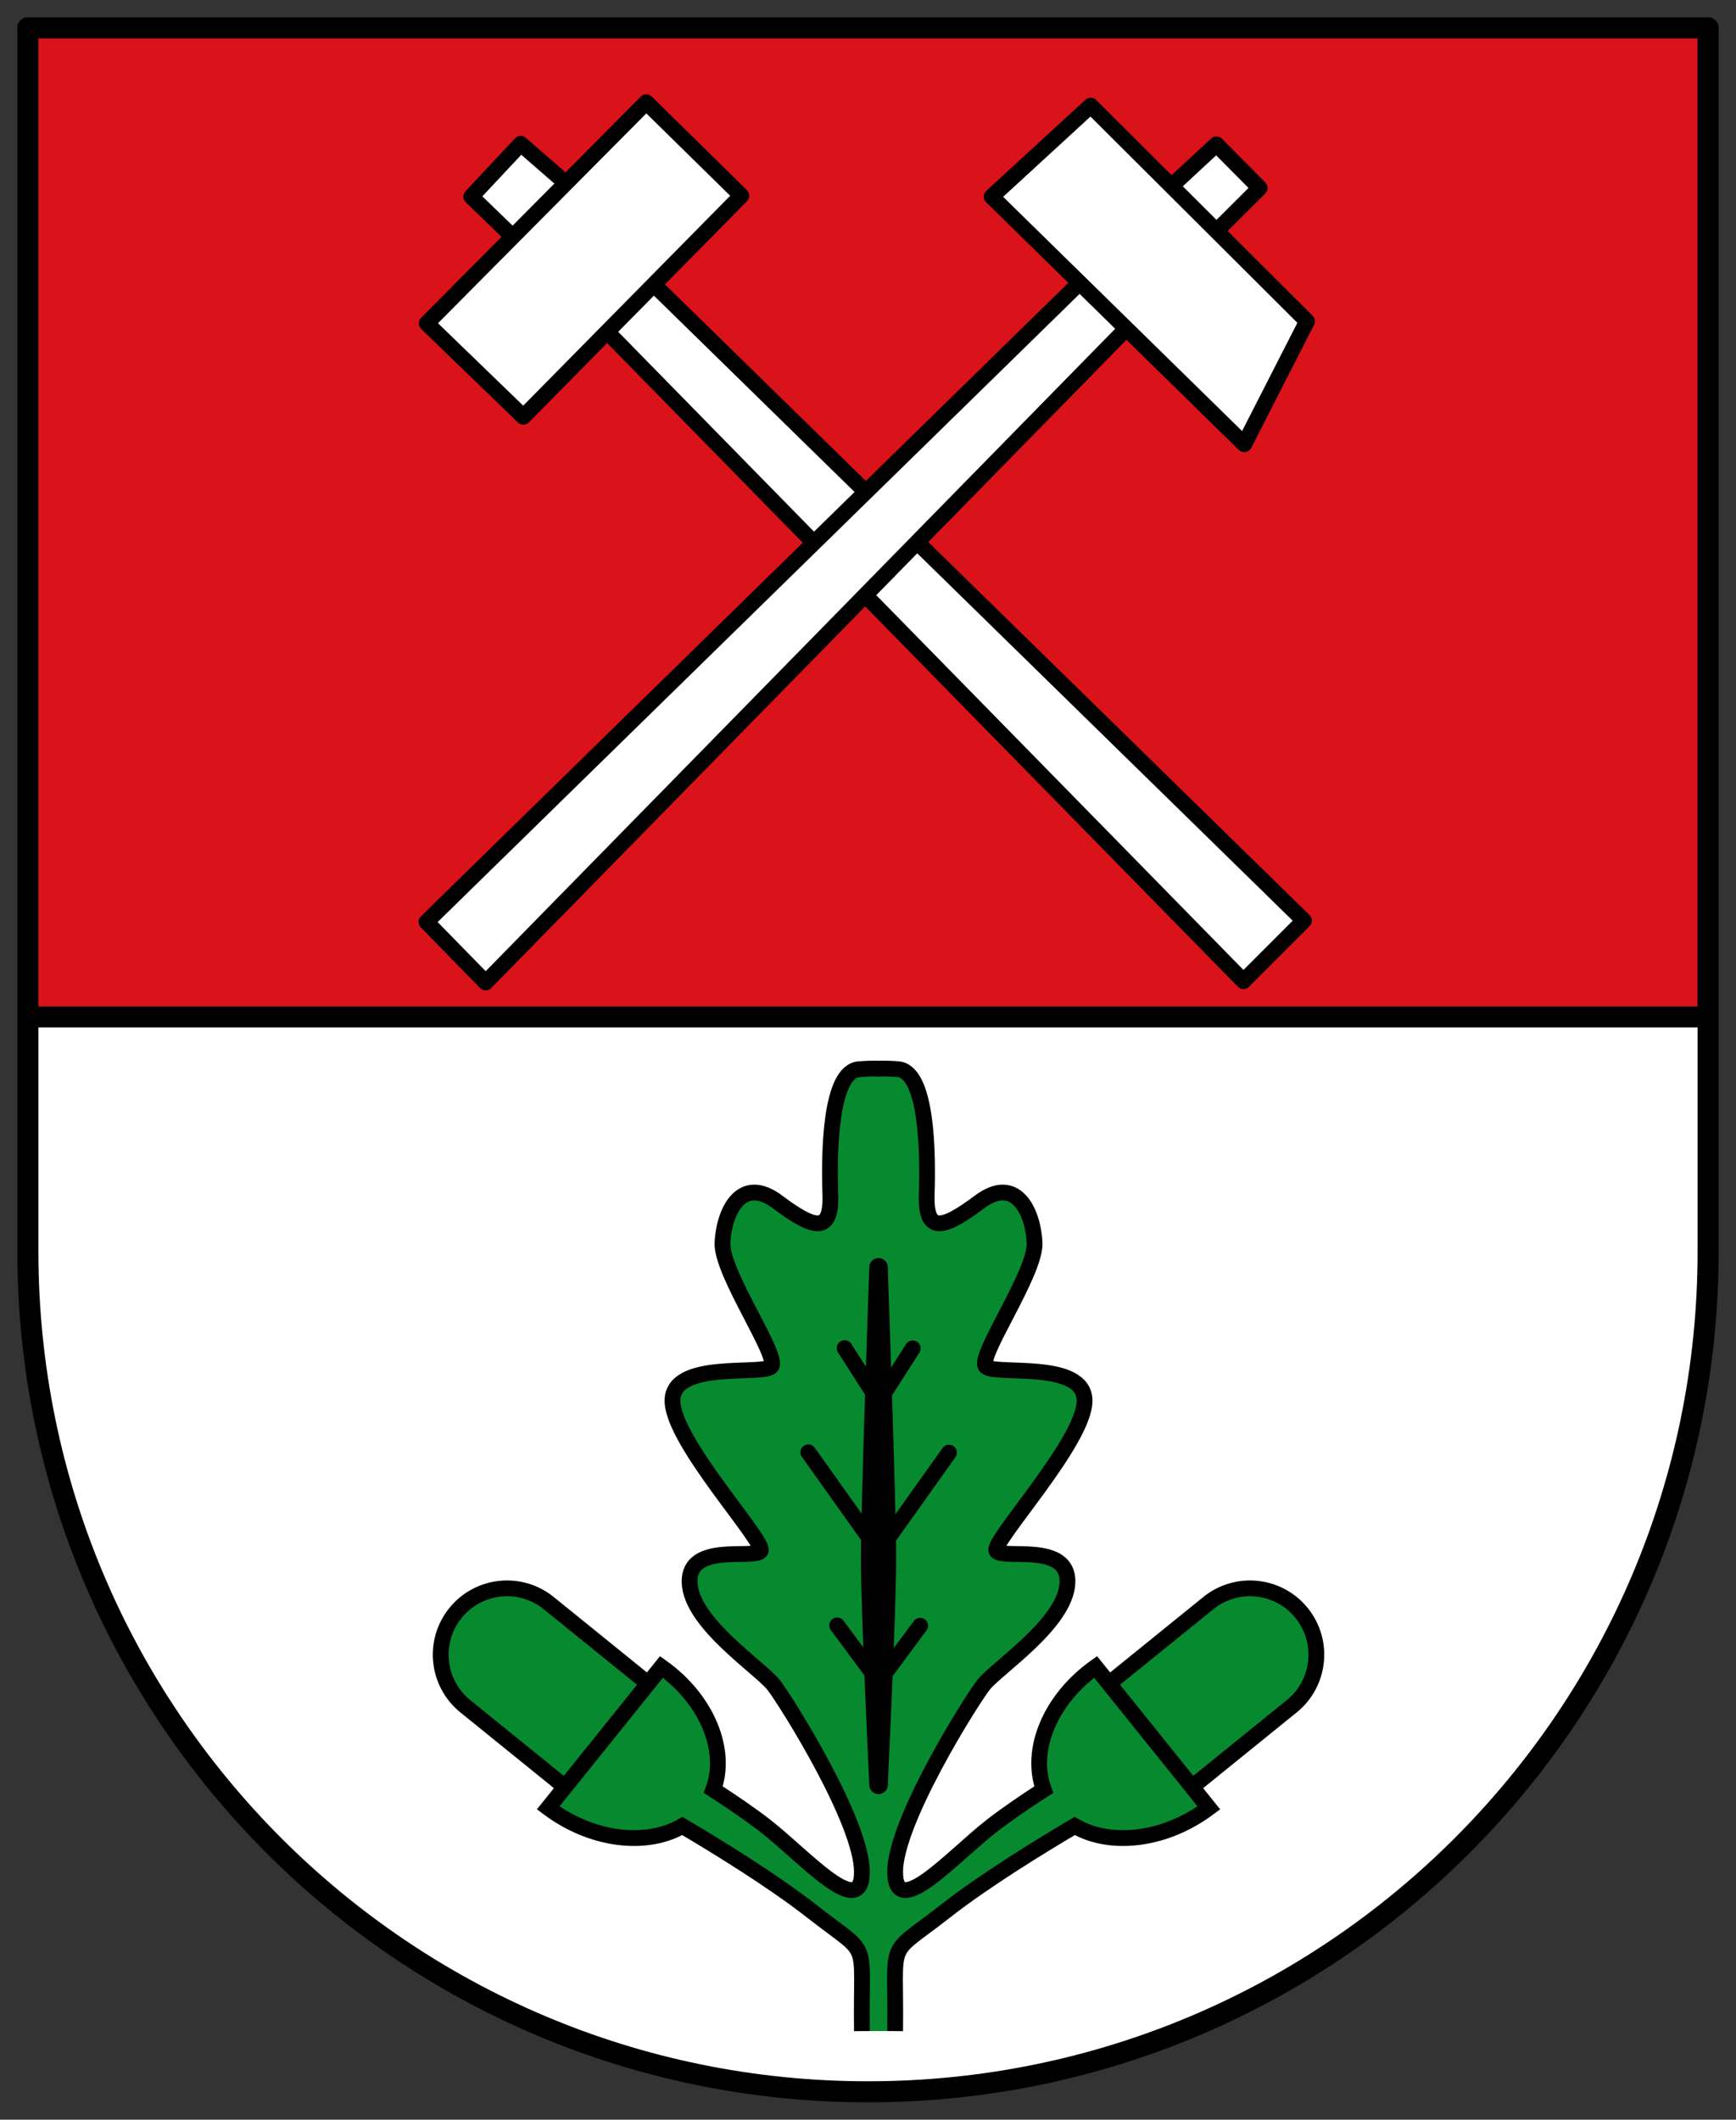 <svg height="610.313" width="500" xmlns="http://www.w3.org/2000/svg"><rect width="100%" height="100%" fill="#333333" stroke="none"/><g stroke="#000"><path d="m8.031 8.041v352.273c0 133.63 108.338 241.969 241.969 241.969s241.969-108.338 241.969-241.969v-352.273z" fill="#fff" stroke-dashoffset="13.8" stroke-linecap="round" stroke-linejoin="round" stroke-width="6.062"/><path d="m131.189 464.411c-6.638 8.198-5.371 20.225 2.828 26.862l39.592 32.045 24.037-29.69-39.592-32.045c-8.2-6.637-20.228-5.371-26.865 2.828z" fill="#078930" stroke-dashoffset="13.8" stroke-linecap="round" stroke-linejoin="round" stroke-width="4.547"/><path d="m8.031 8.031h483.919v284.768h-483.919z" fill="#da121a" stroke-dashoffset="13.8" stroke-linecap="round" stroke-linejoin="round" stroke-width="6.062"/><path d="m374.876 464.411c6.638 8.198 5.371 20.225-2.828 26.862l-39.592 32.045-24.037-29.69 39.592-32.045c8.2-6.637 20.228-5.371 26.865 2.828z" fill="#078930" stroke-dashoffset="13.8" stroke-linecap="round" stroke-linejoin="round" stroke-width="4.547"/><path d="m257.815 584.806c.379-27.659-3.031-20.839 14.398-34.479 11.47-8.977 27.564-18.819 37.321-24.581 9.428 5.497 23.634 4.563 35.9-3.315.948-.609 1.866-1.234 2.747-1.894l-32.632-40.588c-13.084 9.31-19.138 24.019-14.919 35.331-4.798 3.09-10.494 6.938-14.919 10.373-11.329 8.792-27.896 27.706-27.896 13.308s21.597-48.83 25.386-53.755c3.789-4.926 23.87-17.855 24.249-29.6.379-11.746-18.945-6.441-20.46-9.093-1.516-2.652 25.386-31.448 25.386-43.194s-25.765-7.199-28.417-9.851 14.398-26.901 14.019-35.616c-.379-8.714-5.304-19.702-15.913-11.746-10.609 7.957-15.535 9.093-15.156-2.273s.227-35.414-8.336-35.995c-.904-.061-1.726-.121-2.415-.136-1.034-.03-1.798-.061-2.321-.045-.523 0-.805.045-.805.045s-.282-.045-.805-.045c-.523 0-1.287 0-2.321.045-.689.03-1.511.076-2.415.136-8.562.58-8.714 24.628-8.336 35.995s-4.547 10.23-15.156 2.273c-10.609-7.957-15.535 3.031-15.913 11.746-.379 8.714 16.671 32.963 14.019 35.616-2.652 2.652-28.417-1.894-28.417 9.851s26.901 40.541 25.386 43.194c-1.516 2.652-20.839-2.652-20.46 9.093.379 11.746 20.46 24.675 24.249 29.6 3.789 4.926 25.386 39.358 25.386 53.755s-16.567-4.516-27.896-13.308c-4.425-3.434-10.121-7.282-14.919-10.373 4.219-11.312-1.835-26.021-14.919-35.331l-32.632 40.588c.881.661 1.799 1.285 2.747 1.894 12.266 7.878 26.472 8.811 35.9 3.315 9.756 5.762 25.851 15.604 37.321 24.581 17.429 13.64 14.019 6.82 14.398 34.479" fill="#078930" stroke-width="4.547"/><path d="m253.032 513.87s-2.427-49.747-2.427-65.139c0-15.394 2.427-83.823 2.427-83.823" fill="none" stroke-linecap="round" stroke-width="5.304"/><path d="m253.032 513.87s2.427-49.747 2.427-65.139c0-15.394-2.427-83.823-2.427-83.823" fill="none" stroke-linecap="round" stroke-width="5.304"/><path d="m253.032 484.065-11.914-16.076" fill="none" stroke-linecap="round" stroke-width="4.547"/><path d="m253.032 446.557-20.22-28.399" fill="none" stroke-linecap="round" stroke-width="4.547"/><path d="m253.032 403.422-9.771-15.271" fill="none" stroke-linecap="round" stroke-width="4.547"/><g fill="none" stroke-linecap="round" stroke-width="3" transform="matrix(1.516 0 0 1.516 8.031 137.631)"><path d="m161.657 228.585 7.861-10.607"/><path d="m161.657 203.836 13.341-18.738"/><path d="m161.657 175.375 6.447-10.076"/></g><g fill="#fff"><path d="m152.193 72.528-16.455-15.913 14.235-15.21 17.104 14.886z" stroke-linejoin="round" stroke-width="4.547"/><path d="m184.973 78.655 190.582 186.414-17.429 17.429-187.551-191.34" stroke-linejoin="round" stroke-width="4.547"/><path d="m150.732 119.997 62.788-63.654-27.388-26.901-63.221 63.654z" stroke-linecap="round" stroke-linejoin="round" stroke-width="4.547"/><path d="m350.353 41.567-16.834 15.589 12.936 13.261 16.346-16.292z" stroke-linejoin="round" stroke-width="4.547"/><path d="m327.436 91.538-187.551 191.34-17.05-17.429 191.34-187.172" stroke-linejoin="round" stroke-width="4.547"/><path d="m314.142 30.417 62.3 62.085-18.078 35.399-72.747-71.286z" stroke-linejoin="round" stroke-width="4.547"/></g></g></svg>